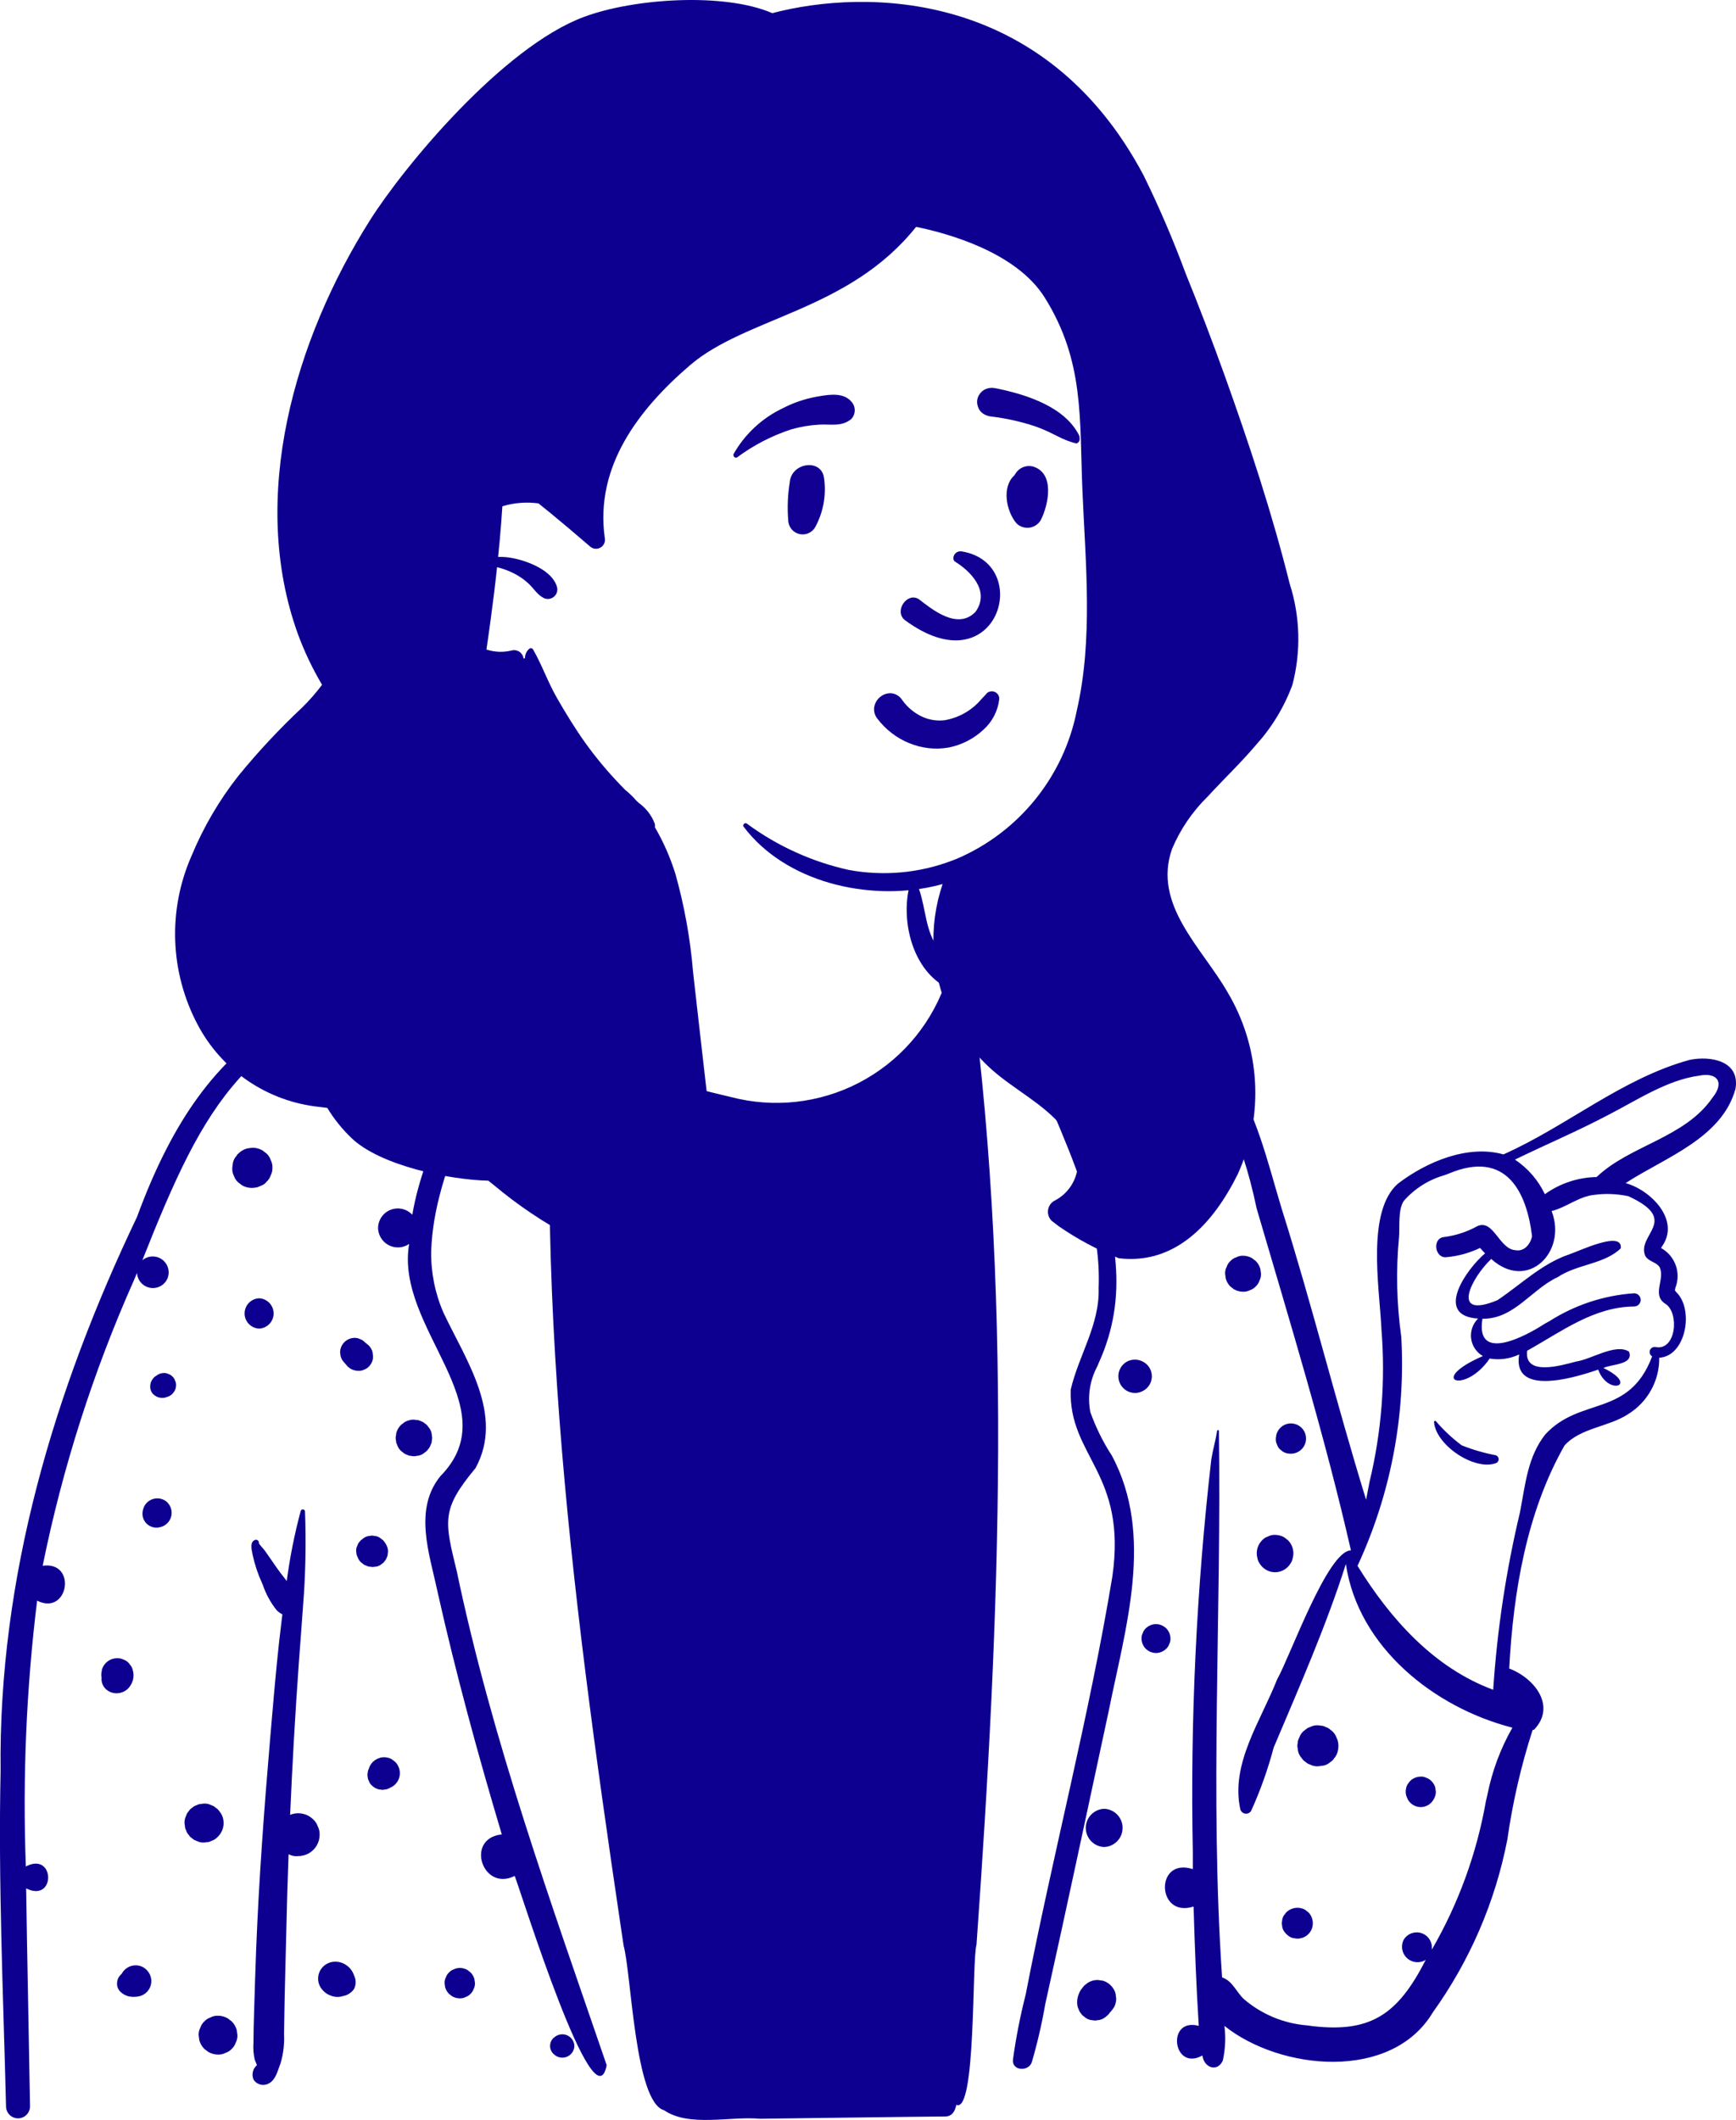 <svg xmlns="http://www.w3.org/2000/svg" xmlns:xlink="http://www.w3.org/1999/xlink" width="120.17" height="146.75" viewBox="0 0 120.17 146.75"><defs><style>.a,.b{fill:none;}.b{clip-rule:evenodd;}.c{clip-path:url(#a);}.d{clip-path:url(#b);}.e{clip-path:url(#c);}.f{fill:#0d0091;}.g{clip-path:url(#e);}.h{clip-path:url(#g);}.i{fill:#110091;}</style><clipPath id="a"><path class="a" d="M80.07-181.338h.137c.4,0,.8.026,1.174.042l-.791,2.7-.017.283q-.77,13.946,13.653,13.352t14.349-9.128l0-.173v-3.541l.151.029a10.439,10.439,0,0,1,1.86.412c3.477,1.522,13.77,4.41,15.893,8.046.85,1.457,6.075,19.531,8.852,28.752q.152.505.317.986v1.822l-.03.111q-1.46,5.462,3.887,8.931a21.334,21.334,0,0,0,7.784,3.192.963.963,0,0,1,.176.524c0,.889-4.124,21.787-10.539,22.723-1.387.2-8.583-.79-10.946-2.713l.035.208.033.2q.778,4.843-.385,5.033-14.584,2.392-82.838,1.478-.406-36.24,3.672-48.271c6.954-20.513,14.621-27.519,17.3-28.119,2.35-.526,10.5-3.77,12.775-4.631C78.057-179.653,78.375-181.338,80.07-181.338Z" transform="translate(-42.783 181.338)"/></clipPath><clipPath id="b"><path class="a" d="M-1806,448.034H650.058V-1085H-1806Z" transform="translate(1806 1085)"/></clipPath><clipPath id="c"><path class="b" d="M83.927-190.959c.223-.441.813-.384,1.2-.184,1.169.855-.054,2.513-.378,3.557a9.287,9.287,0,0,1-4.272,4.949c.165,2.012.353,4.02.422,6.039,2.551,3.165,6.851,4.32,10.669,5.209a12.4,12.4,0,0,0,14.787-7.669c-2.3-1.309-3.049-4.737-2.361-7.129.06-.168.32-.242.413-.055.631,1.3.547,2.881,1.264,4.163,6.882.659,15.764,3.257,20.273,8.825,2,2.786,2.79,6.408,3.774,9.637,2.1,6.656,3.773,13.446,5.832,20.109l.243-1.261a33.5,33.5,0,0,0,.82-10.524l-.008-.169c-.147-2.81-1.026-8.032,1.153-9.929,1.971-1.506,4.825-2.717,7.3-2.022,4.4-1.959,8.2-5.258,12.885-6.542,1.442-.3,3.517.055,3.176,2.012-.945,3.424-4.9,4.752-7.606,6.518,1.734.47,3.847,2.579,2.493,4.419a.59.59,0,0,1-.033.077,2.214,2.214,0,0,1,.983,2.761c-.027.277-.1.039.063.29,1.24,1.169.692,4.429-1.176,4.54a4.522,4.522,0,0,1-2.126,3.887c-1.354.908-3.312.947-4.433,2.189-2.632,4.642-3.54,10.123-3.827,15.439,1.735.65,3.291,2.592,1.715,4.24l-.094.01a45.615,45.615,0,0,0-1.75,7.587,30.476,30.476,0,0,1-5.155,11.959c-2.861,4.793-10.554,4.033-14.43.94a7.029,7.029,0,0,1-.111,2.4c-.383.846-1.319.481-1.411-.353-2.049,1.153-2.531-2.652-.254-2.049-.175-2.751-.277-5.505-.359-8.26-2.578.835-2.69-3.445-.052-2.589l0-1.183a202.757,202.757,0,0,1,1.278-27.175c.111-.673.3-1.324.407-1.994.012-.069.12-.049.12.017.185,12.6-.638,25.229.221,37.834.715.218,1,1.039,1.53,1.517a7.679,7.679,0,0,0,4.341,1.8c4.383.615,6.275-.724,8.227-4.536a1.073,1.073,0,0,1-1.533-1.382l.017-.028a1.052,1.052,0,0,1,1.932.71,31.3,31.3,0,0,0,3.748-10.285l.1-.43a15.489,15.489,0,0,1,1.733-4.658c-5.4-1.377-10.682-5.572-11.527-11.327-1.371,4.309-3.228,8.521-5,12.712a27.856,27.856,0,0,1-1.558,4.376.414.414,0,0,1-.747-.1c-.7-3.152,1.431-6.151,2.54-8.988.905-1.6,3.5-8.927,5.116-8.945-1.811-7.94-4.226-15.82-6.526-23.661-2.224-10.587-6.756-12.629-16.358-15.962,1.732,8.829,9.639,17.375,5.431,26.636l-.1.24a4.789,4.789,0,0,0-.487,3.171,14.312,14.312,0,0,0,1.487,3.01c2.969,5.524.925,11.976-.223,17.729-1.45,6.747-2.883,13.5-4.382,20.236a36.515,36.515,0,0,1-.933,4.031c-.23.672-1.38.608-1.306-.176a40.511,40.511,0,0,1,.881-4.5c1.867-9.671,4.392-19.228,6-28.941,1.033-7.19-3.034-8.3-2.882-12.941.553-2.376,2.016-4.5,1.932-7.028.325-7.751-5.318-14.145-6.015-21.683l-1.23-.439q-.922-.33-1.841-.669c3.223,22.546,2.244,45.584.633,68.241-.329,1.045-.016,11.734-1.4,11.086-.07.408-.286.809-.758.807-4.279.039-8.559.107-12.838.158-2.058-.19-4.887.6-6.638-.592-2.021-.577-2.254-9.439-2.794-11.391l-.211-1.419c-3.435-23.195-6.508-46.868-4.039-70.293-3.435.132-4.144,3.841-4.4,6.541-.637,5.96-4.486,11.092-4.671,17.12a10.215,10.215,0,0,0,.845,4.222c1.55,3.29,4.232,7.093,2.228,10.767-2.37,2.86-2.165,3.613-1.3,7.148,2.447,11.686,6.511,22.92,10.376,34.187-.84,4.379-5.892-11.878-6.367-13.1-2.236,1.125-3.458-2.608-.893-2.874-1.648-5.517-3.164-11.075-4.426-16.694l-.033-.158c-.558-2.6-1.654-5.636.2-7.939,4.776-4.831-3.155-10.231-2.155-16.084a1.374,1.374,0,0,1-2.152-1.11,1.368,1.368,0,0,1,2.371-.908c.8-4.749,3.605-8.894,4.453-13.629l.038-.222a15.747,15.747,0,0,1,1.19-4.959,22.618,22.618,0,0,1-3.534,1.832c2.19,1.83-2.051,3.5-1.7.673-12.011,3.476-14.726,8.324-19.136,19.457a1.105,1.105,0,0,1,1.742,1.257,1.1,1.1,0,0,1-2.109-.385l-.2.479a95.074,95.074,0,0,0-6.331,19.794c2.4-.339,1.788,3.5-.385,2.416a115.513,115.513,0,0,0-.78,18.4c2.024-1.062,2.085,2.546.02,1.517.076,5.029.186,10.059.269,15.088a.83.83,0,0,1-1.66,0c-.193-7.728-.544-15.47-.377-23.2-.157-13.417,3.7-26.348,9.443-38.367,5.083-13.839,12.1-15.413,25.022-19.436,1.192-1.771,3.74-3.445,5.818-2.334A45.087,45.087,0,0,0,83.927-190.959ZM61.8-142.728a.153.153,0,0,1,.3.04,55.658,55.658,0,0,1-.137,6.536c-.09,1.331-.2,2.66-.294,3.982q-.373,5.231-.6,10.473a1.352,1.352,0,0,1,.165-.057,1.472,1.472,0,0,1,.789,0,1.463,1.463,0,0,1,.616.345l.037.036a1.112,1.112,0,0,1,.307.477,1.116,1.116,0,0,1,.128.525v.047a1.469,1.469,0,0,1-.2.749,1.5,1.5,0,0,1-.531.533,1.478,1.478,0,0,1-.749.2l-.086.007a1.092,1.092,0,0,1-.557-.124l-.026-.008q-.1,2.659-.158,5.32c-.035,1.546-.082,3.092-.113,4.637l-.015.773-.028,1.709a6.08,6.08,0,0,1-.244,2.039l-.029.076c-.172.443-.306,1.059-.766,1.3a.789.789,0,0,1-1.073-.259.862.862,0,0,1,.238-1c-.005-.014-.013-.027-.02-.042-.04-.117-.1-.228-.138-.346a4,4,0,0,1-.085-1.164c0-.687.023-1.375.042-2.062q.061-2.192.144-4.381c.193-4.9.558-9.794.975-14.678l.142-1.648c.189-2.192.384-4.386.66-6.567.013-.1.026-.208.04-.313a1.459,1.459,0,0,1-.4-.292,5.774,5.774,0,0,1-.954-1.743l-.057-.135a9.482,9.482,0,0,1-.65-1.953l-.012-.063c-.059-.289-.175-.8.132-.943a.2.2,0,0,1,.314.139.076.076,0,0,1-.01.062c.126.194.324.375.449.555l.428.612.211.307c.268.395.555.772.85,1.145A37.994,37.994,0,0,1,61.8-142.728Zm17.54,36.45a.835.835,0,0,1,1.406.582.835.835,0,0,1-1.406.582l-.027-.02-.026-.021a.771.771,0,0,1-.022-1.065l.022-.018C79.3-106.252,79.317-106.265,79.335-106.278Zm-23.261-1.511a1.317,1.317,0,0,1,.677.184c.091.069.181.139.272.21a1.331,1.331,0,0,1,.345.593l.048.357a1.012,1.012,0,0,1-.116.517,1.015,1.015,0,0,1-.277.432,1,1,0,0,1-.432.277.993.993,0,0,1-.471.117h-.046a1.319,1.319,0,0,1-.678-.184c-.091-.069-.181-.139-.272-.21a1.343,1.343,0,0,1-.345-.593c-.016-.119-.031-.238-.048-.357a1.025,1.025,0,0,1,.116-.517,1.014,1.014,0,0,1,.277-.432,1,1,0,0,1,.432-.278,1,1,0,0,1,.472-.117Zm60.892-2.477.341.046a1.287,1.287,0,0,1,.765.59.953.953,0,0,1,.152.477.972.972,0,0,1-.023.51.961.961,0,0,1-.229.436.889.889,0,0,1-.137.167,1.457,1.457,0,0,1-.435.415.915.915,0,0,1-.457.146.631.631,0,0,1-.327,0,.915.915,0,0,1-.456-.146l-.249-.193c-.073-.085-.141-.172-.2-.263-.043-.1-.085-.2-.126-.3a1.349,1.349,0,0,1,0-.687.61.61,0,0,1,.031-.116l.028-.076a1.35,1.35,0,0,1,.248-.437l.051-.068a.88.88,0,0,1,.081-.1,2.988,2.988,0,0,1,.3-.232A1.287,1.287,0,0,1,116.965-110.266ZM72.812-111.1a1.053,1.053,0,0,1,.53.143l.213.165a1.058,1.058,0,0,1,.271.464c.012.094.025.187.038.28a.8.8,0,0,1-.091.406.786.786,0,0,1-.217.339.8.8,0,0,1-.338.217.786.786,0,0,1-.366.091h-.039a1.041,1.041,0,0,1-.531-.143l-.213-.164a1.063,1.063,0,0,1-.271-.465c-.012-.094-.025-.186-.038-.28a.789.789,0,0,1,.091-.4.791.791,0,0,1,.217-.339.778.778,0,0,1,.338-.217.787.787,0,0,1,.363-.092Zm-8.635-.431a1.319,1.319,0,0,1,.771.232,1.3,1.3,0,0,1,.486.568c.029.068.057.134.082.2a1.039,1.039,0,0,1-.022.889,1.176,1.176,0,0,1-.762.491,1.248,1.248,0,0,1-.765,0,1.86,1.86,0,0,1-.349-.155,1.571,1.571,0,0,1-.452-.461,1.152,1.152,0,0,1-.16-.591,1.157,1.157,0,0,1,.16-.593A1.181,1.181,0,0,1,64.177-111.531Zm-13.8.251a1.064,1.064,0,0,1,.853.427,1.069,1.069,0,0,1,.194.948,1.086,1.086,0,0,1-.759.759,1.747,1.747,0,0,1-.762.018,1.276,1.276,0,0,1-.577-.315.784.784,0,0,1-.228-.7.8.8,0,0,1,.31-.538v0l-.062.048.07-.065a.443.443,0,0,0,.021-.042,1.083,1.083,0,0,1,.389-.389A1.074,1.074,0,0,1,50.379-111.279Zm80.136-3.945a1.076,1.076,0,0,1,.568,0,.792.792,0,0,1,.363.191.8.8,0,0,1,.254.263l.021.037a1.112,1.112,0,0,1,.108.823,1.055,1.055,0,0,1-.746.746l-.012,0-.012,0a.793.793,0,0,1-.423.018.78.78,0,0,1-.394-.126,1.265,1.265,0,0,1-.381-.38.79.79,0,0,1-.126-.4.544.544,0,0,1,0-.281.789.789,0,0,1,.126-.4l.166-.215.017-.014A1.058,1.058,0,0,1,130.514-115.224Zm-13.106-6.892a1.325,1.325,0,0,1,0,2.649A1.325,1.325,0,0,1,117.408-122.115Zm-62.482-.335a1.021,1.021,0,0,1,.538.023l.322.135.273.211a.863.863,0,0,1,.122.151l.059.077a1.189,1.189,0,0,1,.18.379,1.314,1.314,0,0,1,0,.7,1.235,1.235,0,0,1-.134.315,1.294,1.294,0,0,1-.19.252l-.037.037a1.016,1.016,0,0,1-.433.279.664.664,0,0,1-.34.091,1.019,1.019,0,0,1-.538-.024l-.322-.135-.273-.211-.211-.273-.067-.16-.068-.161-.048-.358a1.021,1.021,0,0,1,.116-.52.681.681,0,0,1,.173-.3.676.676,0,0,1,.242-.242.677.677,0,0,1,.3-.173A.665.665,0,0,1,54.926-122.45Zm84.409-1.892a.772.772,0,0,1,.4.09.875.875,0,0,1,.125.054,1.04,1.04,0,0,1,.375.374.784.784,0,0,1,.124.388.775.775,0,0,1-.008.378l-.011.038a1.011,1.011,0,0,1-.129.285.161.161,0,0,1-.02.03,1.019,1.019,0,0,1-.346.336,1.032,1.032,0,0,1-.514.139,1.04,1.04,0,0,1-.88-.505,1.037,1.037,0,0,1-.062-.142c-.017-.042-.044-.095-.059-.143a1.059,1.059,0,0,1,0-.555.784.784,0,0,1,.186-.354.794.794,0,0,1,.293-.268,1.037,1.037,0,0,1,.483-.142Zm-72.056-1.3a1.081,1.081,0,0,1,.539-.011l.045.011a.833.833,0,0,1,.373.2.847.847,0,0,1,.282.309,1.1,1.1,0,0,1,.15.553,1.1,1.1,0,0,1-.15.553,1.1,1.1,0,0,1-.394.393l-.143.069a.776.776,0,0,1-.385.122.519.519,0,0,1-.276,0,.511.511,0,0,1-.262-.07.513.513,0,0,1-.229-.134.773.773,0,0,1-.267-.29l-.106-.249-.036-.276.036-.275.057-.135a1.087,1.087,0,0,1,.282-.484A1.1,1.1,0,0,1,67.279-125.638Zm64.557-2.2a1.079,1.079,0,0,1,.568-.026.7.7,0,0,1,.358.1.7.7,0,0,1,.314.182,1.077,1.077,0,0,1,.366.4l.143.34a1.443,1.443,0,0,1,0,.766,1.053,1.053,0,0,1-.25.477.7.7,0,0,1-.251.251,1.053,1.053,0,0,1-.417.234l-.043.012-.016,0H132.6a.008.008,0,0,1-.005,0,.947.947,0,0,1-.193.027,1.08,1.08,0,0,1-.568-.026l-.338-.143c-.1-.073-.192-.147-.288-.222-.074-.1-.148-.193-.223-.288a1.047,1.047,0,0,1-.168-.529.713.713,0,0,1,0-.378.706.706,0,0,1,.1-.358,1.061,1.061,0,0,1,.294-.458c.1-.074.191-.149.288-.222ZM48.81-132.5a1.106,1.106,0,0,1,.59,0l.264.111a.834.834,0,0,1,.311.287.821.821,0,0,1,.2.378,1.255,1.255,0,0,1,.007.714,1.379,1.379,0,0,1-.341.583,1.137,1.137,0,0,1-1.07.28.935.935,0,0,1-.289-.125.967.967,0,0,1-.471-.817.77.77,0,0,1,.008-.109.847.847,0,0,1-.022-.232l.039-.294,0-.008a1.089,1.089,0,0,1,.282-.484,1.1,1.1,0,0,1,.442-.27l.043-.013Zm98.23-29.243c-.356-2.917-1.693-6.055-5.771-4.342l-.3.114a5.877,5.877,0,0,0-2.8,1.767c-.423.608-.28,1.787-.338,2.5a29.424,29.424,0,0,0,.154,6.91,33.211,33.211,0,0,1-3.028,15.862c2.256,3.651,5.274,7.056,9.392,8.578a73.766,73.766,0,0,1,1.851-12.276l.034-.177c.346-1.827.519-3.7,1.718-5.22,2.439-2.649,5.794-1.15,7.4-5.406a.349.349,0,0,1,.255-.642c1.408.25,1.637-2.361.673-2.99-1-.612.007-1.742-.421-2.558-.238-.351-.752-.363-.986-.768-.618-1.491,2.474-2.446-1.162-4.127a6.955,6.955,0,0,0-2.327-.1c-1.1.1-1.982.881-2.992,1.126,1.1,2.848-1.675,5.59-4.179,3.316-1.363,1.288-2.886,4.225.426,2.856,1.621-1.082,3.017-2.481,4.9-3.148l.04-.012c.7-.229,3.755-1.715,3.6-.429-1.145,1.106-3.034,1.092-4.36,1.99-1.838.85-3.014,2.911-5.215,2.883-.507,3.082,2.989,1.207,4.291.357l.361-.2A12.477,12.477,0,0,1,154.1-157.8a.458.458,0,0,1,0,.916c-2.791.017-5.063,1.763-7.4,3.06-.23,1.8,2.4,1.011,3.4.746,1.048-.147,2.731-1.281,3.648-.682.359.922-1.22.853-1.769,1.133,2.509,1.205.311,1.964-.362.112l-.2.067c-1.68.565-5.754,1.727-5.269-1.119a3.4,3.4,0,0,1-2.044.284c-1.694,2.507-4.4,1.537-.469-.172a1.634,1.634,0,0,1-.331-2.594c-3.092-.189-.8-3.434.483-4.516-.121-.122-.238-.247-.347-.373a6.826,6.826,0,0,1-2.343.641c-.794.071-.971-1.28-.187-1.391a6.439,6.439,0,0,0,2.352-.765c1.12-.484,1.5,1.6,2.624,1.67C146.5-160.667,146.918-161.2,147.04-161.74ZM121.007-134.9a1.044,1.044,0,0,1,.708.293,1.011,1.011,0,0,1,.293.707.76.76,0,0,1-.086.387.754.754,0,0,1-.207.322,1.038,1.038,0,0,1-.708.293,1.045,1.045,0,0,1-.708-.293,1.015,1.015,0,0,1-.293-.709.76.76,0,0,1,.086-.385.745.745,0,0,1,.179-.294l.028-.028A1.032,1.032,0,0,1,121.007-134.9Zm8.2-6.176h.043a1.267,1.267,0,0,1,.639.173c.086.066.172.132.257.2a1.264,1.264,0,0,1,.325.56,1.257,1.257,0,0,1,0,.673.876.876,0,0,1-.145.362,1.269,1.269,0,0,1-.448.447,1.238,1.238,0,0,1-.629.171,1.238,1.238,0,0,1-.629-.171,1.255,1.255,0,0,1-.447-.447.861.861,0,0,1-.146-.362,1.257,1.257,0,0,1,0-.673,1.259,1.259,0,0,1,.292-.526l.033-.034a.941.941,0,0,1,.407-.262A.951.951,0,0,1,129.212-141.077Zm-62.615.07a.541.541,0,0,1,.288,0,.808.808,0,0,1,.4.128l.219.169.064.076a1.246,1.246,0,0,1,.244.446.815.815,0,0,1,.018.422.527.527,0,0,1-.072.266.522.522,0,0,1-.137.233.531.531,0,0,1-.189.19.8.8,0,0,1-.359.189l-.28.038-.111-.014a.812.812,0,0,1-.128-.014l-.042-.009-.038-.01a.815.815,0,0,1-.149-.06.542.542,0,0,1-.238-.139.813.813,0,0,1-.278-.3l-.018-.042a.755.755,0,0,1-.061-.139.517.517,0,0,1-.068-.251.756.756,0,0,1,.007-.357l.011-.04.1-.238a1.22,1.22,0,0,1,.177-.229c.042-.037.146-.118.2-.159l.036-.024A.809.809,0,0,1,66.6-141.008Zm-14.011-2.306a1.017,1.017,0,0,1-.444,1.684l-.085.021a.966.966,0,0,1-1.175-1.177l.021-.083A1.016,1.016,0,0,1,52.586-143.314Zm87.666-5.579a.08.08,0,0,1,.135-.056,10.906,10.906,0,0,0,1.789,1.673,12.69,12.69,0,0,0,2.352.685.29.29,0,0,1,0,.554C143.019-145.509,140.367-147.3,140.253-148.893ZM69.3-149.008a.967.967,0,0,1,.505-.022.621.621,0,0,1,.319.086.635.635,0,0,1,.28.163.647.647,0,0,1,.228.228.952.952,0,0,1,.227.43l.044.337-.044.337c-.043.1-.086.2-.128.3l-.116.158c-.094.126-.109.127-.338.3a.936.936,0,0,1-.471.15.617.617,0,0,1-.337,0,.626.626,0,0,1-.319-.086.641.641,0,0,1-.28-.163.963.963,0,0,1-.325-.356c-.043-.1-.086-.2-.127-.3l-.046-.337.046-.337,0-.01a1.258,1.258,0,0,1,.32-.55l.253-.2A1.177,1.177,0,0,1,69.3-149.008Zm60.768.253a1.058,1.058,0,0,1,1.02.27,1.057,1.057,0,0,1,.27,1.02,1.056,1.056,0,0,1-.733.732,1.033,1.033,0,0,1-.32.039,1.012,1.012,0,0,1-.508-.138l-.2-.158a.744.744,0,0,1-.208-.324.75.75,0,0,1-.087-.388v-.025a.373.373,0,0,1,.018-.147.566.566,0,0,1,.021-.149A1.057,1.057,0,0,1,130.068-148.755Zm-77.737-3.526a.63.63,0,0,1,.324.073.61.61,0,0,1,.271.174.617.617,0,0,1,.174.271.632.632,0,0,1,.073.324.834.834,0,0,1-.115.425l-.133.171a.826.826,0,0,1-.371.217l-.083.029a.759.759,0,0,1-.37.03.75.75,0,0,1-.367-.138.7.7,0,0,1-.254-.254l-.072-.169a1.169,1.169,0,0,1-.026-.2.175.175,0,0,0,0-.026,1.348,1.348,0,0,1,.029-.225.86.86,0,0,1,.154-.294.618.618,0,0,1,.232-.212l.009-.007.01-.007.092-.064A.834.834,0,0,1,52.331-152.281Zm67.222-.925a1.141,1.141,0,0,1,.582.158l.018.008a1.147,1.147,0,0,1,.41.41,1.127,1.127,0,0,1,.156.577,1.122,1.122,0,0,1-.156.577,1.147,1.147,0,0,1-.41.41.1.1,0,0,1-.018.009,1.155,1.155,0,0,1-.582.158,1.154,1.154,0,0,1-.581-.158,1.163,1.163,0,0,1-.571-1,1.159,1.159,0,0,1,.571-1A1.141,1.141,0,0,1,119.553-153.206Zm-54.06-1.506h.035a.737.737,0,0,1,.385.087.758.758,0,0,1,.323.207l.19.159.055.045.027.023a1.034,1.034,0,0,1,.264.454c.016.1.029.2.039.3a.976.976,0,0,1-.294.712.77.77,0,0,1-.324.208.764.764,0,0,1-.388.086,1.088,1.088,0,0,1-.754-.3c-.024-.026-.046-.053-.069-.081L64.821-153a1,1,0,0,1-.256-.441c-.013-.09-.025-.178-.036-.267a1.006,1.006,0,0,1,.293-.707A1.015,1.015,0,0,1,65.493-154.712Zm-6.571-2.742a1.051,1.051,0,0,1,0,2.1A1.051,1.051,0,0,1,58.922-157.454Zm68.067-2.945h.043a1.238,1.238,0,0,1,.628.171l.252.194a1.264,1.264,0,0,1,.32.55c.014.111.029.221.044.331a.94.94,0,0,1-.108.481.936.936,0,0,1-.257.4.927.927,0,0,1-.4.257.936.936,0,0,1-.479.108,1.24,1.24,0,0,1-.629-.171c-.084-.065-.168-.13-.252-.194a1.247,1.247,0,0,1-.3-.5l-.014-.048-.046-.332a.937.937,0,0,1,.108-.479.929.929,0,0,1,.257-.4.933.933,0,0,1,.4-.256A.932.932,0,0,1,126.989-160.4Zm-6.1-3.932a.671.671,0,0,1,.339.075.662.662,0,0,1,.281.181.849.849,0,0,1,.271.62.849.849,0,0,1-.271.62.88.88,0,0,1-.387.225l-.233.031a.9.9,0,0,1-.618-.257c-.033-.03-.064-.06-.1-.089a.765.765,0,0,1-.22-.531.571.571,0,0,1,.065-.289.568.568,0,0,1,.155-.242c.033-.029.064-.059.1-.089A.947.947,0,0,1,120.892-164.331Zm38.634-7.005c.855-1.042.357-1.784-.928-1.526-2.214.3-4.3,1.7-6.248,2.7-2.129,1.125-4.322,2.052-6.493,3.109a5.909,5.909,0,0,1,2.071,2.395,6.342,6.342,0,0,1,3.583-1.189C153.809-168.048,157.618-168.553,159.526-171.336Zm-101.059,3.46a1.377,1.377,0,0,1,.653.165l.043.024.279.216a1.035,1.035,0,0,1,.286.444,1.053,1.053,0,0,1,.118.533,1.048,1.048,0,0,1-.118.531,1.027,1.027,0,0,1-.286.444.807.807,0,0,1-.294.236c-.111.045-.22.092-.331.139a1.624,1.624,0,0,1-.4.051,1.347,1.347,0,0,1-.681-.185l-.273-.211a1.017,1.017,0,0,1-.28-.435,1.008,1.008,0,0,1-.117-.475v-.046a.278.278,0,0,1,0-.034c.015-.122.033-.245.049-.367a1.039,1.039,0,0,1,.247-.47.444.444,0,0,1,.126-.155,1.376,1.376,0,0,1,.609-.356Zm60.441-3.45a.962.962,0,0,1,.49.132l.2.152a.958.958,0,0,1,.25.428l.035.258a.74.74,0,0,1-.085.374.729.729,0,0,1-.2.312.715.715,0,0,1-.312.2.722.722,0,0,1-.374.083.954.954,0,0,1-.489-.133l-.2-.151a.969.969,0,0,1-.236-.388l-.012-.041-.035-.258a.725.725,0,0,1,.083-.374.729.729,0,0,1,.2-.313.729.729,0,0,1,.313-.2.72.72,0,0,1,.334-.084Zm-52.832-1.411h.045a1.428,1.428,0,0,1,.724.2l.289.224a1.431,1.431,0,0,1,.37.633l.051.38a1.073,1.073,0,0,1-.124.552,1.062,1.062,0,0,1-.3.462,1.061,1.061,0,0,1-.461.3,1.072,1.072,0,0,1-.552.124,1.414,1.414,0,0,1-.724-.2l-.29-.224a1.454,1.454,0,0,1-.369-.633l-.051-.382a1.076,1.076,0,0,1,.124-.552,1.068,1.068,0,0,1,.3-.461,1.064,1.064,0,0,1,.462-.3A1.078,1.078,0,0,1,66.075-172.737Zm48.2-3.58a.68.68,0,0,1,.355,0,.991.991,0,0,1,.5.159l.269.208.012.013a1.318,1.318,0,0,1,.338.581l.047.35a1,1,0,0,1-.113.507.992.992,0,0,1-.241.394l-.043.042a1,1,0,0,1-.428.276.654.654,0,0,1-.337.091,1,1,0,0,1-.532-.024c-.105-.046-.212-.09-.319-.134l-.034-.02a1.312,1.312,0,0,1-.651-1.133,1.315,1.315,0,0,1,.651-1.134.384.384,0,0,0,.034-.018A.99.99,0,0,1,114.277-176.318Z" transform="translate(-40.986 191.294)"/></clipPath><clipPath id="e"><path class="b" d="M133.312-256.244q-1.278-3.559-2.7-7.064a72.973,72.973,0,0,0-2.9-6.763c-6.841-12.937-19.28-12.937-25.71-11.246-3.335-1.44-9.58-1.034-13.053.266-5.621,2.1-12.473,10.381-14.816,14.1-5.173,8.211-8.4,19.139-4.965,28.627a21.4,21.4,0,0,0,1.667,3.5,13.619,13.619,0,0,1-1.392,1.588,48.647,48.647,0,0,0-4.408,4.725A23.5,23.5,0,0,0,61.8-222.98a13.4,13.4,0,0,0,.421,11.677,10.783,10.783,0,0,0,8.431,5.7c.181.025.363.048.545.067a10.225,10.225,0,0,0,1.689,2.1c1.994,1.9,6.747,2.877,9.458,2.939.139.112.279.224.42.335a30.285,30.285,0,0,0,5.3,3.56,6.12,6.12,0,0,0,4.327.7,2.344,2.344,0,0,0,2.217-.012,5.875,5.875,0,0,0,2.3-2.552c1.194-2.46.907-5.152.6-7.78-.338-2.9-.663-5.807-.992-8.71a36.029,36.029,0,0,0-1.217-6.764,15.56,15.56,0,0,0-1.425-3.245.534.534,0,0,0-.012-.253,3.092,3.092,0,0,0-1.089-1.418c-.062-.056-.125-.113-.186-.172a5.857,5.857,0,0,0-.777-.75c-.106-.108-.212-.217-.317-.327a26.479,26.479,0,0,1-2.434-2.917c-.712-1-1.355-2.05-1.967-3.116-.622-1.085-1.034-2.282-1.655-3.359a.17.17,0,0,0-.264-.034.848.848,0,0,0-.292.654l-.1.014a.654.654,0,0,0-.8-.561,3.158,3.158,0,0,1-1.767-.061c.1-.665.192-1.332.283-2,.166-1.229.321-2.463.453-3.7a5.341,5.341,0,0,1,.951.328,4.583,4.583,0,0,1,1.222.8c.353.326.6.764,1.029.991a.655.655,0,0,0,.95-.732c-.295-1.137-1.964-1.788-3-2a4.766,4.766,0,0,0-1.079-.1q.123-1.188.214-2.377.043-.562.079-1.126a5.889,5.889,0,0,1,2.5-.2c.275.22.551.438.817.658.846.7,1.687,1.405,2.519,2.123l.225.193a.62.62,0,0,0,1.026-.6c-.678-4.941,2.341-8.871,5.875-11.916,3.913-3.372,11.026-3.764,15.679-9.6,2.143.437,6.928,1.736,8.9,4.89,2.764,4.42,2.4,8.38,2.614,13.394s.746,10.252-.391,15.2a14.133,14.133,0,0,1-8.29,10.252c-.109.044-.22.087-.33.129a13.3,13.3,0,0,1-7.158.651,18.671,18.671,0,0,1-7.071-3.215c-.127-.085-.313.09-.217.217,2.907,3.863,8.618,5.153,13.147,4.133q.318-.072.631-.158a11.971,11.971,0,0,0,.51,8.971,12.073,12.073,0,0,0,3.479,4.36c1.625,1.287,3.641,2.326,4.769,4.132a2.975,2.975,0,0,1-1.042,4.471.878.878,0,0,0-.175,1.369c.169.13.338.263.51.393a20.347,20.347,0,0,0,4.149,2.207c3.91.465,6.539-2.413,8.224-5.808a13.608,13.608,0,0,0-.716-12.636c-1.749-3.045-5.192-6.045-3.823-9.9a11.136,11.136,0,0,1,2.458-3.61c1.107-1.207,2.3-2.338,3.358-3.588a12.773,12.773,0,0,0,2.512-4.149,12.529,12.529,0,0,0-.19-7.01C136.6-246.7,135.01-251.513,133.312-256.244Z" transform="translate(-60.672 282.227)"/></clipPath><clipPath id="g"><path class="b" d="M135.563-214.052a5.3,5.3,0,0,1-2.227-1.714,1.028,1.028,0,0,1-.208-.8,1.153,1.153,0,0,1,.448-.722,1.074,1.074,0,0,1,.8-.218,1.008,1.008,0,0,1,.68.45l.04.055a3.508,3.508,0,0,0,1.285,1.079,2.9,2.9,0,0,0,1.591.28,4.27,4.27,0,0,0,2.593-1.487c.1-.1.195-.2.292-.306a.459.459,0,0,1,.243-.187.521.521,0,0,1,.334,0,.531.531,0,0,1,.263.2.488.488,0,0,1,.083.323,3.345,3.345,0,0,1-1.1,2.114,4.907,4.907,0,0,1-2.4,1.227,4.871,4.871,0,0,1-2.718-.3Zm3.154-12.575c.983.6,2.481,1.992,1.423,3.474-1.245,1.307-3.037-.192-3.92-.869-.819-.525-1.739.825-.979,1.439,6.382,4.727,8.972-3.887,3.973-4.746C138.664-227.424,138.459-226.812,138.717-226.627Zm-11.436-5.5c.109-1.349,2.162-1.655,2.366-.32a5.465,5.465,0,0,1-.571,3.37,1,1,0,0,1-1.9-.388A10.871,10.871,0,0,1,127.281-232.125Zm15.629-.6a1.1,1.1,0,0,1,1.195-.486c1.547.452,1.091,2.65.548,3.719a1.076,1.076,0,0,1-1.681.217c-.7-.834-1.04-2.5-.146-3.321A1.126,1.126,0,0,1,142.91-232.722Zm-13.856-5.3.244-.043c.756-.131,1.7-.257,2.231.352a.883.883,0,0,1,0,1.23c-.671.543-1.412.333-2.216.379a8.814,8.814,0,0,0-1.937.33,13.16,13.16,0,0,0-3.736,1.933c-.157.105-.317-.1-.242-.242a7.718,7.718,0,0,1,3.367-3.14A8.323,8.323,0,0,1,129.054-238.026Zm12.446-.606.187.038c2.036.426,4.68,1.276,5.644,3.276.037.283,0,.343-.034.383l-.011.013a.263.263,0,0,1-.169.119l-.1-.026a5.845,5.845,0,0,1-1.13-.441l-.367-.181a10.114,10.114,0,0,0-1.31-.559,15.43,15.43,0,0,0-2.985-.659,1.224,1.224,0,0,1-.6-.227.9.9,0,0,1-.335-.51.915.915,0,0,1,.1-.765.969.969,0,0,1,.473-.408A1.109,1.109,0,0,1,141.5-238.632Z" transform="translate(-123.38 238.656)"/></clipPath></defs><g transform="translate(-40.986 282.227)"><g class="e" transform="translate(40.986 -226.197)"><g class="d" transform="translate(-1138.059 -550.676)"><path class="f" d="M35.986-196.294H162.318v96.881H35.986Z" transform="translate(1098.993 743.889)"/></g></g><g class="g" transform="translate(53.116 -282.227)"><g class="d" transform="translate(-1150.189 -494.646)"><path class="f" d="M55.672-287.227H139.61v93.316H55.672Z" transform="translate(1091.437 778.792)"/></g></g><g class="h" transform="translate(91.755 -255.38)"><g class="d" transform="translate(-1188.828 -521.493)"><path class="i" d="M118.38-243.656h30.128v31.141H118.38Z" transform="translate(1067.367 762.068)"/></g></g></g></svg>